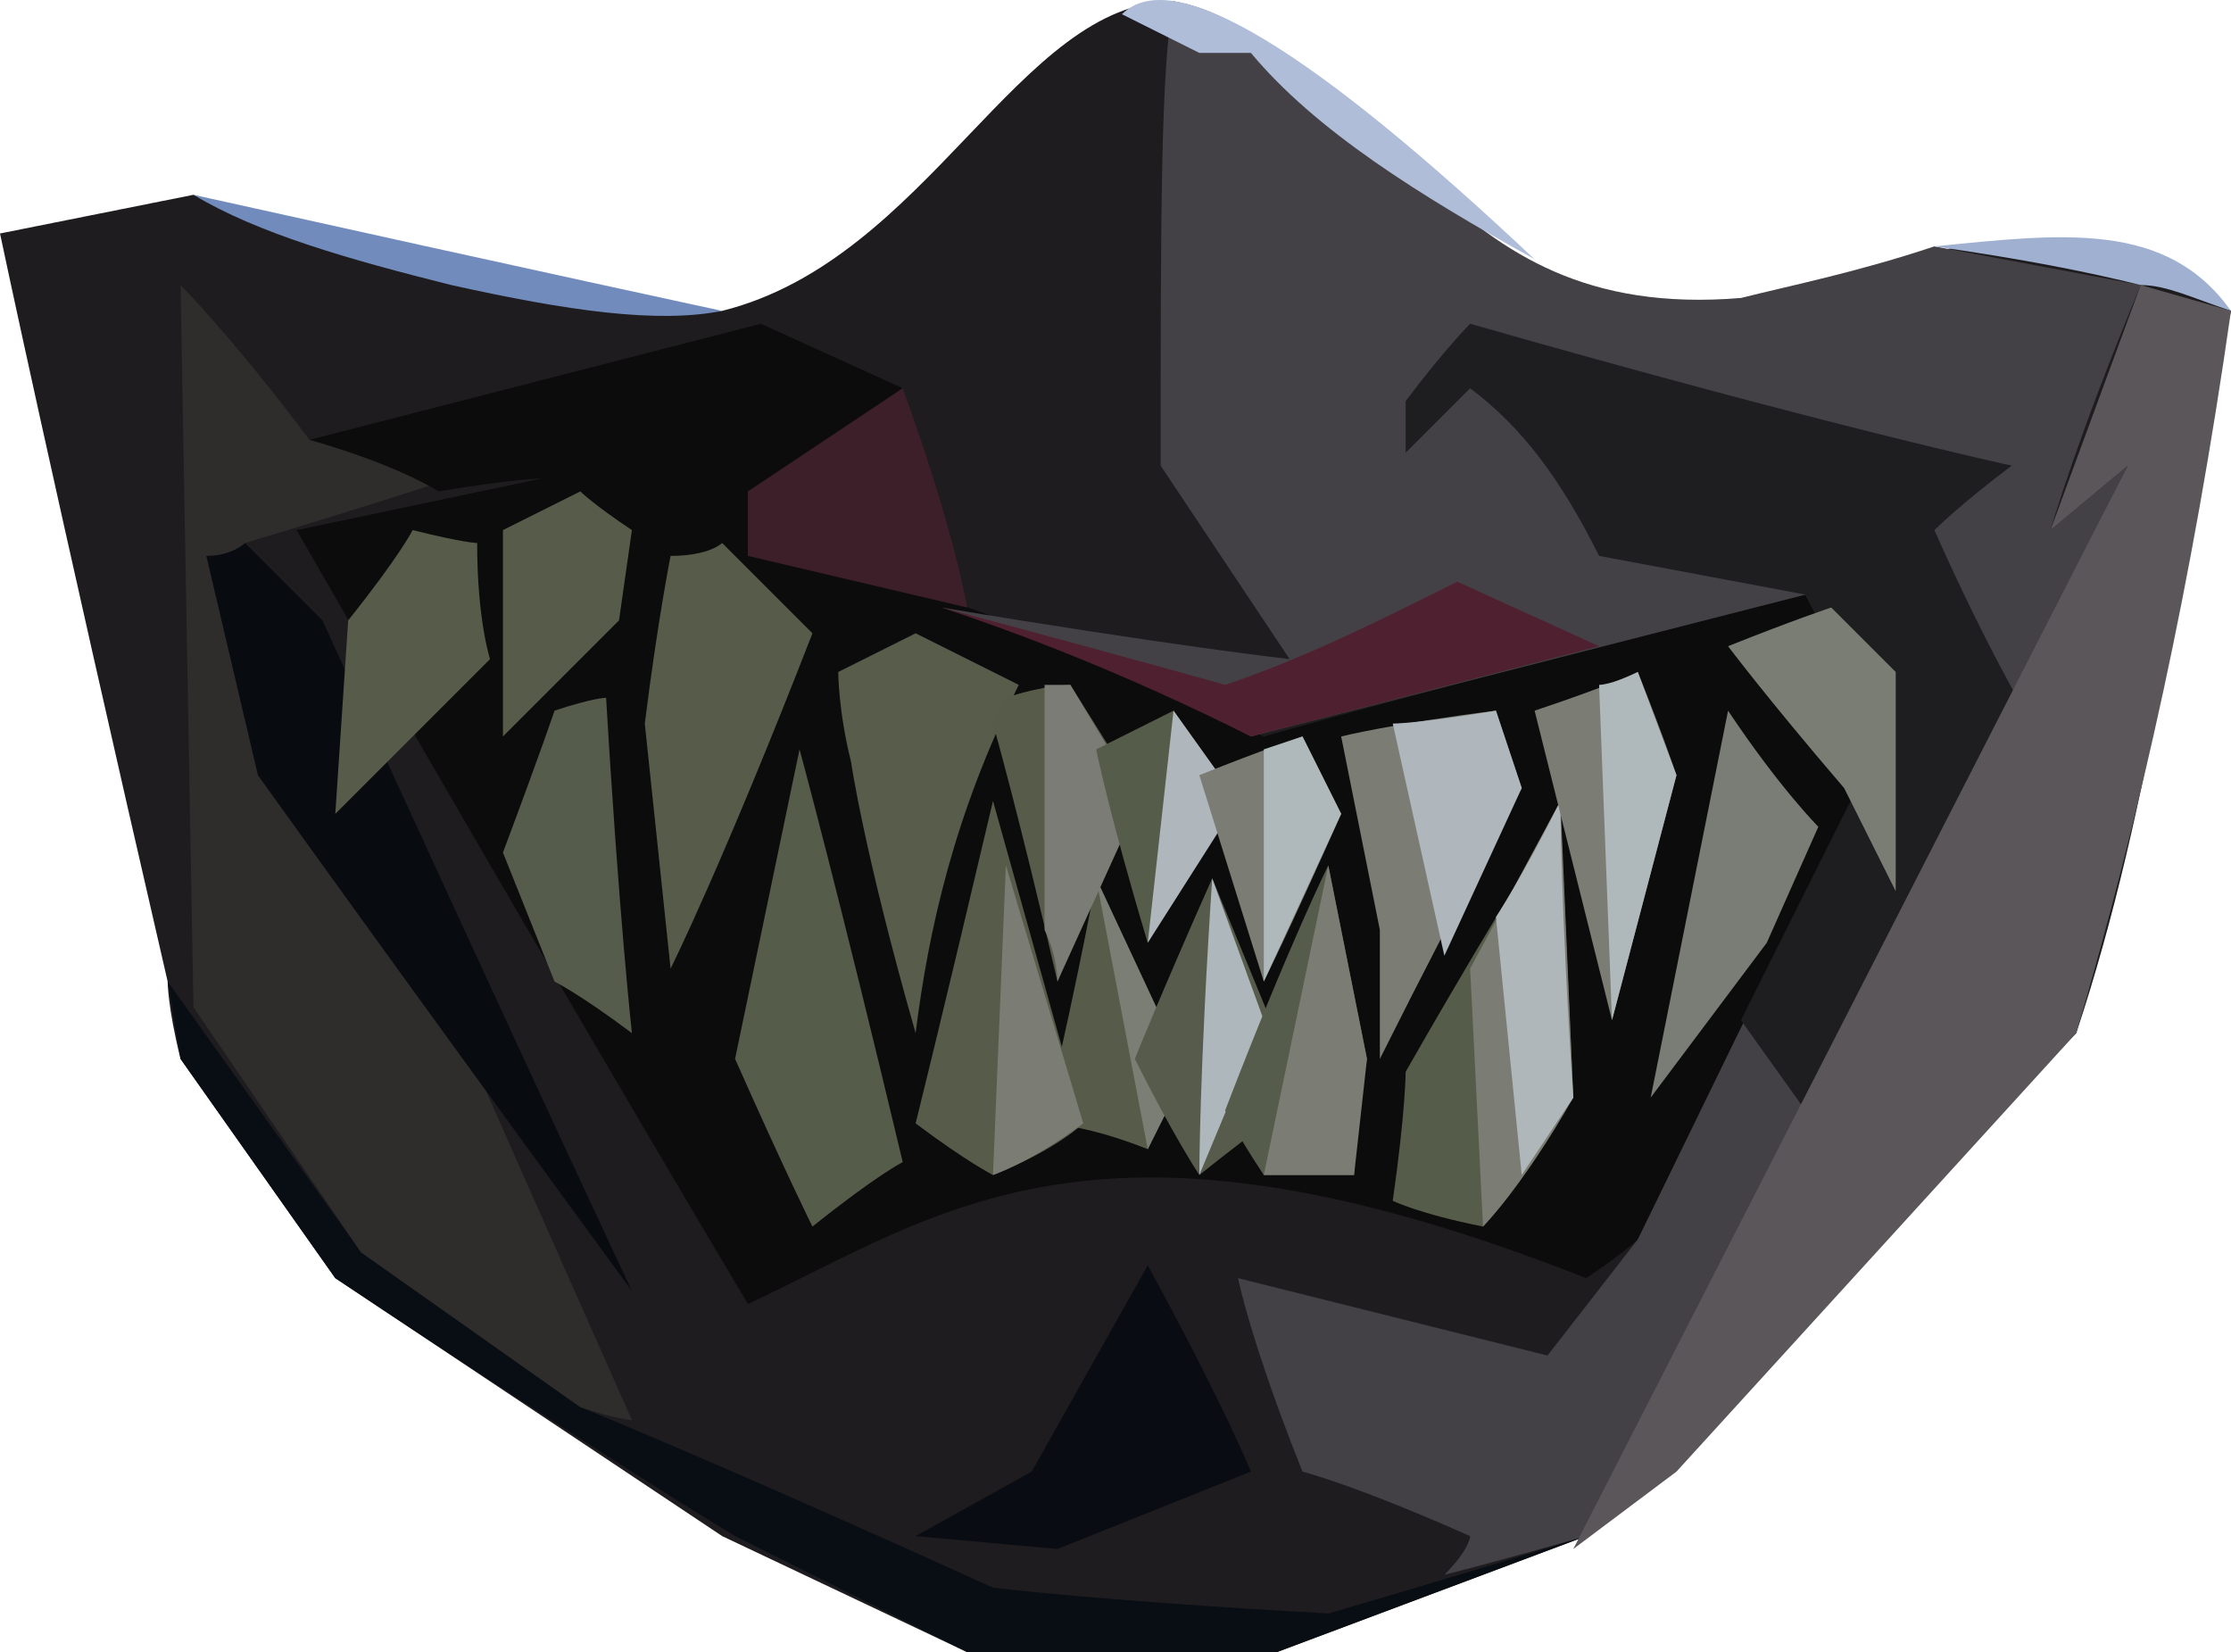 <?xml version="1.0" encoding="UTF-8" standalone="no"?>
<svg
   width="173"
   height="128.103"
   viewBox="0 0 173 128.103"
   version="1.1"
   id="svg48"
   sodipodi:docname="cb-layer-0206.svg"
   xmlns:inkscape="http://www.inkscape.org/namespaces/inkscape"
   xmlns:sodipodi="http://sodipodi.sourceforge.net/DTD/sodipodi-0.dtd"
   xmlns="http://www.w3.org/2000/svg"
   xmlns:svg="http://www.w3.org/2000/svg">
  <sodipodi:namedview
     id="namedview50"
     pagecolor="#ffffff"
     bordercolor="#666666"
     borderopacity="1.0"
     inkscape:pageshadow="2"
     inkscape:pageopacity="0.0"
     inkscape:pagecheckerboard="0" />
  <defs
     id="defs2" />
  <g
     transform="translate(0,0.103)"
     id="id-38832">
    <path
       d="M 13,76 C 4,37 0,18 0,18 10,16 15,15 15,15 30,21 44,25 56,24 72,20 79,0 91,0 c 12,2 21,23 38,24 15,-1 30,-12 44,0 -4,19 -6,38 -12,56 l -38,39 -24,9 H 75 L 56,119 26,99 14,82 c -1,-4 -1,-6 -1,-6 z"
       fill="#1e1c1e"
       id="id-38833" />
    <path
       d="m 13,76 1,6 12,17 c 21,14 31,20 31,20 12,6 18,9 18,9 16,0 24,0 24,0 16,-6 24,-9 24,-9 -13,4 -20,6 -20,6 C 85,124 77,123 77,123 55,113 45,109 45,109 L 28,97 Z"
       fill="#090d14"
       id="id-38834" />
    <path
       d="m 71,119 9,-5 9,-16 c 6,11 8,16 8,16 l -15,6 z"
       fill="#090c12"
       id="id-38835" />
    <path
       d="M 49,110 C 29,65 19,42 19,42 29,39 35,37 35,37 28,35 24,34 24,34 18,26 14,22 14,22 l 1,56 13,19 17,12 c 3,1 4,1 4,1 z"
       fill="#2f2c2c"
       id="id-38836" />
    <path
       d="M 49,100 C 30,74 20,60 20,60 L 16,43 c 2,0 3,-1 3,-1 l 6,6 c 16,35 24,52 24,52 z"
       fill="#080b10"
       id="id-38837" />
    <path
       d="m 58,101 c 15,-7 27,-17 65,-2 3,-2 4,-3 4,-3 13,-26 19,-39 19,-39 -4,-7 -6,-11 -6,-11 C 112,53 98,57 98,57 82,49 69,44 58,43 c 0,-4 0,-5 0,-5 8,-5 12,-8 12,-8 L 59,25 24,34 c 7,2 10,4 10,4 6,-1 8,-1 8,-1 l -19,4 c 23,40 35,60 35,60 z"
       fill="#0d0c0d"
       id="id-38838" />
    <path
       d="M 75,47 58,43 v -5 l 12,-8 c 4,11 5,17 5,17 z"
       fill="#3d1f29"
       id="id-38839" />
    <path
       d="m 73,47 c 18,3 27,4 27,4 L 90,36 c 0,-19 0,-31 1,-36 18,5 20,25 44,23 4,-1 9,-2 15,-4 l 16,3 c -5,12 -7,19 -7,19 l 6,-5 c -28,56 -42,83 -42,83 -7,2 -11,3 -11,3 2,-2 2,-3 2,-3 -9,-4 -13,-5 -13,-5 -4,-10 -5,-15 -5,-15 l 24,6 7,-9 19,-39 -6,-11 -43,11 C 88,52 80,49 73,47 Z"
       fill="#434145"
       id="id-38840" />
    <path
       d="m 73,47 c 15,4 22,6 22,6 6,-2 12,-5 18,-8 l 11,5 -27,7 C 87,52 79,49 73,47 Z"
       fill="#4f202f"
       id="id-38841" />
    <path
       d="m 114,30 c -3,3 -5,5 -5,5 0,-3 0,-4 0,-4 3,-4 5,-6 5,-6 28,8 42,11 42,11 -4,3 -6,5 -6,5 4,9 7,14 7,14 -12,21 -17,31 -17,31 l -5,-7 11,-22 c -4,-7 -6,-11 -6,-11 l -16,-3 c -3,-6 -6,-10 -10,-13 z"
       fill="#1e1d1f"
       id="id-38842" />
    <path
       d="m 173,24 c -5,-7 -13,-6 -23,-5 7,1 12,2 16,3 2,0 4,1 7,2 z"
       fill="#9fb0d1"
       id="id-38843" />
    <path
       d="m 87,1 c 4,2 6,3 6,3 h 4 c 5,6 13,11 22,16 C 102,4 91,-3 87,1 Z"
       fill="#afbdd9"
       id="id-38844" />
    <path
       d="m 15,15 c 27,6 41,9 41,9 -5,1 -12,0 -21,-2 -8,-2 -15,-4 -20,-7 z"
       fill="#718bbc"
       id="id-38845" />
    <path
       d="m 89,89 c -5,-2 -8,-2 -8,-2 3,-13 4,-19 4,-19 l 7,15 c -2,4 -3,6 -3,6 z"
       fill="#575c4a"
       id="id-38846" />
    <polygon
       points="92,83 89,89 85,68 "
       fill="#7b7e74"
       id="id-38847" />
    <path
       d="m 32,41 c 4,1 5,1 5,1 0,6 1,9 1,9 -8,8 -12,12 -12,12 l 1,-15 c 4,-5 5,-7 5,-7 z"
       fill="#575c4a"
       id="id-38848" />
    <path
       d="m 45,38 c -4,2 -6,3 -6,3 0,11 0,16 0,16 6,-6 9,-9 9,-9 l 1,-7 c -3,-2 -4,-3 -4,-3 z"
       fill="#575c4a"
       id="id-38849" />
    <path
       d="m 43,55 c 3,-1 4,-1 4,-1 1,17 2,26 2,26 -4,-3 -6,-4 -6,-4 L 39,66 c 3,-8 4,-11 4,-11 z"
       fill="#565c4b"
       id="id-38850" />
    <path
       d="m 52,43 c 3,0 4,-1 4,-1 5,5 7,7 7,7 C 56,67 52,75 52,75 L 50,56 c 1,-8 2,-13 2,-13 z"
       fill="#575c4a"
       id="id-38851" />
    <path
       d="m 63,95 c 5,-4 7,-5 7,-5 C 65,69 62,58 62,58 l -5,24 c 4,9 6,13 6,13 z"
       fill="#565c4a"
       id="id-38852" />
    <path
       d="M 71,80 C 67,66 66,59 66,59 c -1,-4 -1,-7 -1,-7 4,-2 6,-3 6,-3 l 8,4 c -5,10 -7,19 -8,27 z"
       fill="#575c4b"
       id="id-38853" />
    <path
       d="m 71,87 c 4,3 6,4 6,4 5,-2 7,-4 7,-4 L 77,62 c -4,17 -6,25 -6,25 z"
       fill="#575c4a"
       id="id-38854" />
    <path
       d="m 77,91 1,-24 6,20 c -4,3 -7,4 -7,4 z"
       fill="#7b7d75"
       id="id-38855" />
    <path
       d="m 88,82 c 3,6 5,9 5,9 5,-4 8,-6 8,-6 L 94,68 c -4,9 -6,14 -6,14 z"
       fill="#565b4b"
       id="id-38856" />
    <path
       d="M 94,68 C 93,83 93,91 93,91 L 98,79 Z"
       fill="#aeb7bc"
       id="id-38857" />
    <path
       d="m 105,91 c -4,0 -7,0 -7,0 -2,-3 -3,-5 -3,-5 5,-13 8,-19 8,-19 l 3,15 c -1,6 -1,9 -1,9 z"
       fill="#565c4b"
       id="id-38858" />
    <polygon
       points="106,82 105,91 98,91 103,67 "
       fill="#7b7d74"
       id="id-38859" />
    <path
       d="m 115,95 c -5,-1 -7,-2 -7,-2 1,-7 1,-10 1,-10 8,-14 12,-20 12,-20 l 1,22 c -5,7 -7,10 -7,10 z"
       fill="#565c4a"
       id="id-38860" />
    <path
       d="m 115,95 -1,-20 7,-13 1,23 c -4,7 -7,10 -7,10 z"
       fill="#7b7d74"
       id="id-38861" />
    <path
       d="m 122,85 c -1,-15 -1,-23 -1,-23 -3,6 -5,9 -5,9 l 2,20 z"
       fill="#afb7bb"
       id="id-38862" />
    <path
       d="m 104,57 c 2,10 3,15 3,15 0,7 0,10 0,10 7,-14 11,-21 11,-21 l -2,-6 c -8,1 -12,2 -12,2 z"
       fill="#7b7d75"
       id="id-38863" />
    <path
       d="m 108,56 4,18 6,-13 -2,-6 c -6,1 -8,1 -8,1 z"
       fill="#afb7bc"
       id="id-38864" />
    <path
       d="m 119,55 c 6,-2 8,-3 8,-3 2,5 3,8 3,8 l -5,19 c -4,-16 -6,-24 -6,-24 z"
       fill="#7b7d74"
       id="id-38865" />
    <path
       d="m 124,53 1,26 5,-19 -3,-8 c -2,1 -3,1 -3,1 z"
       fill="#afb8bb"
       id="id-38866" />
    <path
       d="m 128,85 6,-30 c 4,6 7,9 7,9 l -4,9 z"
       fill="#7a7d75"
       id="id-38867" />
    <path
       d="m 134,50 c 5,-2 8,-3 8,-3 3,3 5,5 5,5 0,11 0,17 0,17 l -4,-8 c -6,-7 -9,-11 -9,-11 z"
       fill="#7a7d74"
       id="id-38868" />
    <path
       d="M 82,76 C 79,63 77,56 77,56 c 1,-2 1,-2 1,-2 3,-1 5,-1 5,-1 l 5,8 c -4,10 -6,15 -6,15 z"
       fill="#575c4a"
       id="id-38869" />
    <path
       d="m 81,53 c 0,12 0,19 0,19 1,2 1,4 1,4 l 5,-11 -1,-7 -3,-5 c -1,0 -2,0 -2,0 z"
       fill="#7b7c75"
       id="id-38870" />
    <path
       d="M 89,73 C 86,63 85,58 85,58 c 4,-2 6,-3 6,-3 l 5,7 c -5,7 -7,11 -7,11 z"
       fill="#565c4a"
       id="id-38871" />
    <polygon
       points="96,62 89,73 91,55 "
       fill="#afb7bc"
       id="id-38872" />
    <path
       d="M 98,76 93,60 c 5,-2 8,-3 8,-3 l 3,6 c -4,9 -6,13 -6,13 z"
       fill="#7b7d74"
       id="id-38873" />
    <polygon
       points="101,57 104,63 98,76 98,58 "
       fill="#afb8bb"
       id="id-38874" />
    <path
       d="m 122,120 8,-6 31,-34 c 5,-17 9,-35 12,-56 l -7,-2 -7,19 6,-5 z"
       fill="#5b5659"
       id="id-38875" />
  </g>
</svg>
